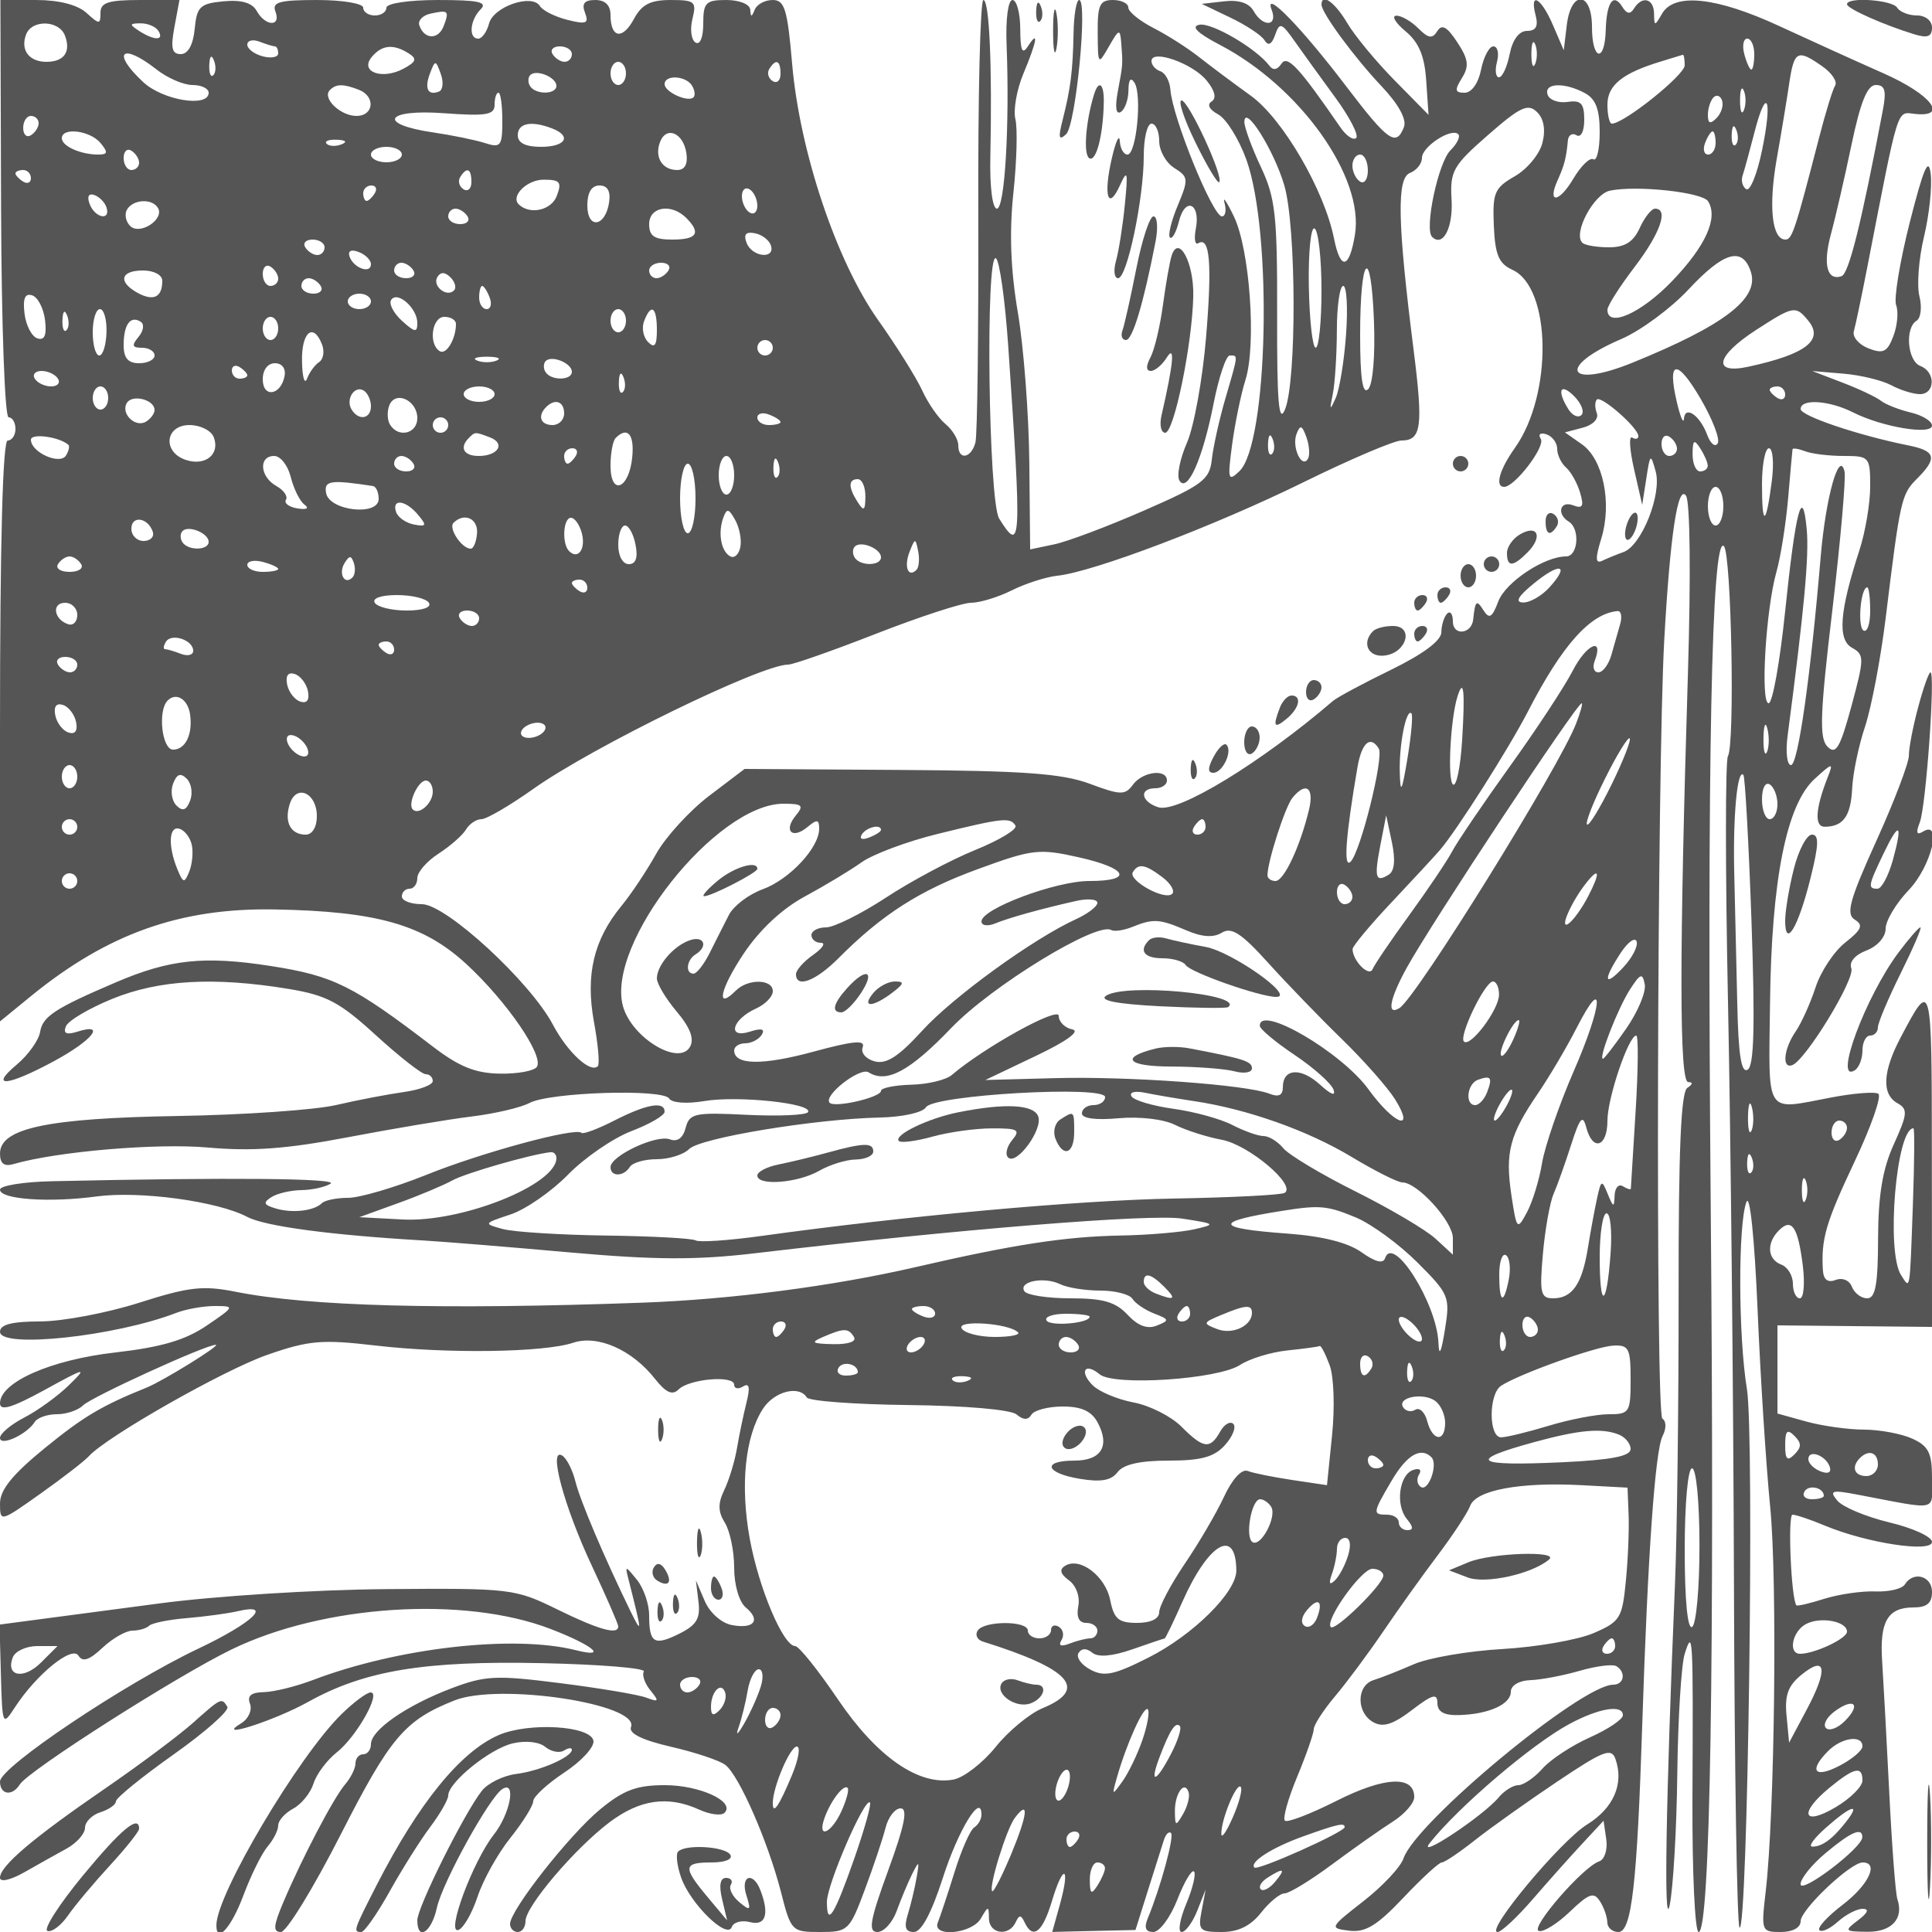<svg xmlns="http://www.w3.org/2000/svg" version="1.0" width="250" height="250" viewBox="0 0 250 250" preserveAspectRatio="xMidYMid meet">
<g transform="translate(0,250) scale(0.01,-0.01)" fill="#555555" stroke="none">
<path d="M14 22300 c5 -1494 48 -2700 97 -2700 49 0 89 -67 89 -150 0 -82 -45 -150 -100 -150 -65 0 -100 -1319 -100 -3758 l0 -3759 409 334 c986 802 1925 1136 3141 1115 1327 -24 1930 -195 2487 -709 520 -480 1001 -1181 911 -1327 -33 -53 -248 -93 -479 -89 -318 5 -528 90 -869 351 -1032 790 -1283 915 -2097 1042 -864 134 -1306 87 -2003 -211 -790 -338 -948 -441 -981 -642 -18 -109 -154 -298 -301 -422 -365 -305 -124 -283 483 45 496 268 680 501 300 380 -141 -44 -185 -24 -149 68 27 73 298 233 601 357 604 246 1314 287 2278 129 496 -82 663 -170 1133 -600 304 -277 593 -504 644 -504 51 0 92 -40 92 -89 0 -50 -169 -113 -375 -142 -206 -29 -600 -104 -875 -168 -275 -64 -1197 -128 -2050 -142 -1686 -28 -2300 -158 -2300 -486 0 -130 53 -171 175 -136 564 163 1850 273 2516 214 573 -51 1020 -18 1810 133 577 110 1297 231 1599 268 303 37 640 116 750 175 260 140 1730 187 1809 58 36 -57 227 -71 453 -33 435 74 1413 -30 1344 -143 -25 -39 -379 -55 -787 -35 -682 34 -747 20 -797 -169 -34 -132 -107 -185 -204 -148 -172 66 -768 -213 -768 -360 0 -127 171 -125 250 3 34 55 191 100 349 100 158 0 346 59 419 132 145 144 1623 388 2461 407 299 6 561 64 604 134 99 159 2317 285 2317 131 0 -57 -68 -104 -150 -104 -82 0 -150 -48 -150 -107 0 -66 179 -90 475 -63 272 24 583 -12 728 -85 140 -70 413 -158 608 -194 350 -66 969 -590 812 -687 -44 -27 -686 -60 -1427 -73 -1243 -22 -3472 -224 -5342 -484 -425 -59 -808 -85 -852 -58 -43 27 -564 55 -1158 63 -593 8 -1195 46 -1336 84 -255 69 -254 72 98 189 196 65 531 297 745 516 213 218 582 471 818 562 237 90 431 203 431 251 0 140 -231 100 -647 -112 -214 -110 -407 -182 -428 -161 -74 75 -1288 -253 -2012 -545 -406 -163 -860 -296 -1009 -296 -149 0 -302 -31 -340 -70 -102 -101 -386 -132 -602 -66 -151 46 -161 75 -50 145 76 49 251 89 388 91 138 2 307 39 377 83 110 70 -1312 83 -3602 32 -371 -8 -675 -57 -675 -109 0 -126 636 -171 1250 -88 558 75 1567 -62 1950 -265 229 -121 1079 -235 2281 -305 258 -15 1108 -84 1889 -154 1102 -98 1640 -101 2400 -11 2631 311 5118 512 5530 448 433 -67 439 -73 150 -139 -165 -37 -595 -74 -957 -80 -709 -13 -1390 -118 -2643 -408 -1074 -248 -2397 -420 -3550 -461 -2582 -93 -4303 -47 -5248 141 -426 85 -607 64 -1250 -141 -414 -132 -988 -241 -1277 -242 -370 -1 -525 -40 -525 -134 0 -220 1492 -60 2280 244 126 49 350 89 498 89 263 0 262 -5 -106 -255 -276 -187 -587 -278 -1181 -346 -835 -95 -1491 -385 -1491 -658 0 -104 158 -56 575 172 541 297 560 300 316 62 -142 -139 -401 -327 -575 -417 -174 -90 -316 -209 -316 -264 0 -116 350 45 450 207 34 54 163 99 286 99 123 0 275 51 338 114 109 109 1596 788 1718 784 70 -2 -680 -466 -892 -552 -588 -238 -817 -374 -1325 -788 -415 -339 -575 -537 -575 -713 0 -243 3 -242 525 128 289 205 570 423 625 484 232 255 1747 1116 2310 1312 538 187 704 201 1400 120 923 -108 2176 -91 2557 36 317 106 763 -91 1059 -468 141 -178 225 -216 304 -137 138 138 720 188 720 62 0 -51 52 -62 115 -23 81 50 94 -10 45 -206 -38 -152 -94 -417 -123 -590 -29 -172 -104 -417 -165 -544 -84 -174 -82 -279 8 -424 66 -106 120 -367 120 -581 0 -223 64 -442 149 -513 201 -167 109 -284 -180 -229 -135 26 -285 160 -350 312 l-114 266 33 -275 c27 -218 -24 -303 -246 -414 -327 -163 -392 -123 -392 237 0 145 -71 351 -157 458 -156 191 -157 191 -107 -6 173 -681 175 -710 23 -400 -337 690 -649 1424 -713 1679 -37 150 -114 301 -171 336 -184 114 22 -655 382 -1423 189 -403 343 -757 343 -787 0 -115 -250 -45 -790 220 -547 268 -600 275 -2210 262 -917 -7 -2228 -90 -2950 -187 -715 -95 -1470 -195 -1678 -222 l-378 -50 18 -660 c18 -644 22 -655 178 -415 279 430 742 807 825 673 54 -87 140 -59 311 102 130 122 305 222 389 222 83 0 180 29 215 63 35 35 256 80 492 99 235 20 529 60 653 89 468 110 197 -149 -504 -482 -956 -453 -2571 -1535 -2571 -1722 0 -172 158 -195 256 -38 109 178 2041 1409 2744 1749 1190 577 3004 693 4120 265 555 -213 759 -384 330 -276 -802 202 -2300 32 -3400 -386 -220 -84 -506 -154 -636 -157 -165 -3 -219 -48 -179 -151 31 -81 -20 -195 -114 -252 -361 -220 431 33 871 279 727 404 1502 532 3022 499 751 -16 1344 -65 1317 -108 -26 -44 12 -154 85 -244 117 -144 110 -155 -54 -94 -104 39 -604 123 -1112 187 -832 106 -972 99 -1412 -68 -580 -221 -1038 -539 -1038 -721 0 -72 -45 -131 -100 -131 -55 0 -100 -53 -100 -117 0 -65 -61 -188 -136 -275 -149 -175 -556 -951 -802 -1533 -125 -296 -131 -375 -27 -375 72 0 420 567 773 1260 642 1260 828 1480 1471 1736 577 231 2401 -44 2286 -344 -32 -82 145 -169 518 -255 312 -72 628 -177 703 -235 178 -137 551 -990 719 -1642 130 -510 140 -520 507 -520 361 0 381 18 578 546 112 300 233 660 268 800 35 140 123 254 196 254 96 0 53 -217 -160 -800 -238 -653 -264 -800 -140 -800 83 0 196 124 250 275 55 151 144 365 199 475 91 180 96 175 57 -50 -24 -137 -75 -351 -114 -475 -50 -164 -29 -225 80 -225 96 0 228 246 373 697 200 623 501 1116 501 821 0 -58 -42 -132 -93 -164 -52 -32 -167 -293 -256 -581 -90 -288 -187 -579 -215 -648 -83 -198 439 -151 556 50 97 167 102 167 105 0 3 -201 257 -237 345 -50 46 100 70 100 116 0 107 -228 233 -130 354 276 148 493 241 456 104 -41 l-100 -359 539 13 538 12 161 512 c89 282 182 575 206 651 25 77 66 118 93 92 44 -45 -137 -710 -302 -1106 -49 -120 -27 -175 73 -175 80 0 220 188 310 418 90 230 187 394 216 365 29 -29 -16 -217 -100 -418 -84 -201 -111 -365 -60 -365 51 0 142 124 202 275 l109 275 -52 -275 c-49 -253 -27 -275 260 -275 214 0 374 79 509 250 108 138 245 250 305 250 60 0 338 170 618 378 280 208 633 456 784 552 151 96 275 238 275 316 0 283 -384 265 -1004 -48 -339 -171 -641 -287 -670 -257 -30 30 42 286 160 570 118 284 214 560 214 614 0 54 124 245 275 425 151 179 433 558 625 841 193 284 510 728 706 987 196 260 384 546 418 637 77 204 646 309 1442 267 l594 -32 14 -350 c8 -192 -8 -581 -36 -862 -46 -478 -74 -523 -419 -671 -203 -87 -731 -179 -1174 -205 -443 -25 -961 -114 -1150 -197 -190 -83 -424 -175 -520 -205 -224 -69 -227 -421 -5 -545 126 -71 255 -30 500 157 267 204 330 221 330 90 0 -112 85 -160 275 -155 388 10 675 139 675 303 0 80 107 144 250 149 138 4 426 59 641 121 214 62 428 89 475 60 128 -79 100 -240 -42 -240 -410 0 -2558 -1781 -2714 -2250 -37 -110 -269 -357 -516 -550 -441 -344 -444 -351 -184 -383 207 -26 360 67 698 425 238 252 462 458 498 458 36 0 229 130 430 289 200 158 678 498 1061 755 602 404 705 444 757 294 112 -320 -24 -634 -366 -846 -343 -211 -1326 -1392 -1160 -1392 49 0 254 191 456 425 202 234 491 558 642 720 l274 295 35 -242 c19 -133 -22 -260 -92 -284 -208 -69 -896 -861 -782 -900 58 -20 239 92 402 248 248 238 312 260 390 136 52 -81 95 -204 95 -273 1 -69 66 -125 144 -125 171 0 242 614 309 2700 71 2184 166 3531 263 3719 50 97 48 192 -3 224 -89 55 -69 8378 24 10071 75 1351 176 2027 282 1871 53 -78 63 -1034 25 -2285 -113 -3679 -112 -5300 3 -5302 64 0 60 -29 -11 -75 -83 -53 -115 -811 -113 -2673 1 -1430 -20 -3117 -47 -3750 -118 -2793 -147 -4528 -68 -4150 45 220 90 985 98 1700 9 715 52 1413 96 1550 106 332 110 256 100 -1875 -4 -949 32 -1725 80 -1725 150 0 208 3497 156 9450 -48 5643 12 8642 171 8483 97 -98 144 -2569 52 -2718 -34 -56 -34 -1489 1 -3183 35 -1695 70 -5070 77 -7499 7 -2429 40 -4443 72 -4475 106 -106 195 6365 96 6967 -112 680 -116 2129 -7 2420 45 120 105 -462 145 -1395 37 -880 111 -2027 163 -2550 94 -946 59 -3975 -58 -4975 -60 -513 -56 -525 195 -525 153 0 257 56 257 140 0 150 644 760 803 760 215 0 76 -292 -260 -548 -196 -150 -331 -297 -300 -328 31 -31 138 19 239 110 101 91 245 166 320 166 89 0 69 -51 -58 -147 -184 -139 -178 -147 120 -150 314 -3 473 169 388 422 -24 69 -71 688 -105 1375 -34 688 -76 1453 -92 1700 -35 518 71 700 407 700 171 0 238 56 238 200 0 209 -242 275 -352 97 -35 -56 -206 -97 -381 -90 -174 7 -472 -36 -660 -95 -189 -60 -352 -98 -362 -85 -68 89 -114 1173 -50 1173 44 0 232 -63 418 -141 541 -226 1387 -355 1387 -211 0 66 -248 180 -551 252 -303 73 -607 200 -675 283 -108 131 -73 141 276 74 1054 -200 950 -224 950 216 0 326 -44 415 -255 511 -140 64 -421 116 -625 117 -203 0 -539 47 -745 104 l-375 104 0 571 0 570 1000 -10 1000 -10 -2 2210 c-1 2299 -1 2298 -402 1539 -236 -446 -250 -739 -42 -855 135 -76 130 -138 -48 -530 -146 -321 -202 -659 -204 -1219 -1 -595 -34 -775 -141 -775 -77 0 -165 67 -197 148 -32 85 -123 123 -210 90 -103 -40 -158 2 -166 126 -25 404 38 617 412 1409 214 452 351 846 305 874 -46 29 -320 7 -608 -48 -872 -165 -811 -258 -793 1226 19 1592 213 2566 578 2897 230 210 244 212 171 28 -164 -416 -178 -650 -40 -648 240 2 337 139 354 498 9 193 84 553 167 800 82 248 202 878 266 1400 189 1543 203 1603 406 1806 267 267 244 359 -109 430 -645 129 -1397 382 -1397 471 0 137 370 113 680 -44 377 -190 1020 -297 1020 -169 0 56 -124 132 -275 168 -151 36 -325 104 -386 152 -60 48 -285 154 -500 236 l-389 149 402 -34 c221 -18 500 -86 619 -149 119 -64 286 -116 372 -116 200 0 205 288 7 364 -168 64 -204 491 -50 586 56 34 72 177 37 317 -35 139 -9 485 59 768 68 283 107 650 87 815 -27 227 -92 75 -270 -624 -129 -509 -209 -993 -177 -1076 32 -83 16 -263 -36 -399 -78 -207 -131 -233 -322 -159 -125 49 -211 149 -189 223 21 74 100 450 175 835 411 2114 376 2002 615 1976 441 -47 211 251 -404 524 -344 152 -952 428 -1352 613 -812 376 -1356 434 -1515 162 -97 -167 -102 -167 -105 0 -3 196 -155 234 -260 64 -47 -77 -93 -71 -150 22 -116 187 -204 63 -215 -301 -12 -429 -178 -392 -178 40 0 463 -271 483 -326 25 l-39 -325 -140 325 c-153 357 -307 443 -224 125 37 -140 3 -200 -112 -200 -102 0 -187 -113 -224 -300 -33 -165 -95 -300 -138 -300 -43 0 -55 90 -26 200 29 110 8 200 -47 200 -54 0 -126 -135 -159 -300 -35 -177 -123 -300 -213 -300 -126 0 -132 34 -35 190 96 154 85 243 -60 463 -132 202 -200 239 -259 144 -63 -102 -115 -95 -246 37 -91 91 -219 165 -284 163 -65 -2 -11 -93 120 -202 172 -143 246 -320 267 -639 l30 -442 -437 444 c-240 243 -517 578 -614 742 -159 270 -334 396 -334 240 0 -106 423 -682 779 -1058 218 -231 325 -426 288 -525 -100 -260 -205 -187 -745 523 -584 768 -1074 1271 -967 993 83 -217 -113 -229 -234 -15 -57 103 -191 147 -380 125 l-291 -33 371 -178 c204 -97 403 -229 442 -293 48 -78 93 -55 137 70 58 167 83 159 257 -89 106 -150 342 -477 525 -727 182 -249 302 -482 267 -518 -36 -35 -127 25 -203 135 -538 781 -688 943 -765 825 -52 -80 -108 -89 -156 -25 -167 222 -745 561 -905 530 -114 -22 -28 -107 264 -260 1037 -541 1870 -1710 1749 -2455 -73 -448 -187 -470 -271 -52 -125 626 -663 1550 -1076 1848 -221 159 -522 384 -669 500 -147 116 -413 286 -592 377 -179 92 -325 211 -325 265 0 53 -90 97 -200 97 -169 0 -199 -65 -196 -425 3 -419 5 -421 146 -175 129 226 144 231 158 50 22 -288 24 -270 -43 -630 -39 -206 -25 -307 37 -269 54 33 99 159 100 280 1 140 29 175 78 99 100 -158 25 -930 -91 -930 -49 0 -94 79 -99 175 -6 96 -52 -2 -102 -218 -113 -483 -52 -697 103 -357 98 216 107 181 64 -250 -27 -275 -79 -601 -114 -725 -35 -124 -23 -225 27 -225 116 0 332 1028 332 1581 0 230 45 419 100 419 55 0 100 -102 100 -226 0 -124 88 -281 196 -348 183 -115 186 -144 44 -485 -84 -199 -129 -386 -101 -414 28 -28 81 67 117 211 80 320 281 231 218 -97 -25 -129 -11 -214 30 -189 152 95 182 -261 102 -1220 -45 -540 -156 -1153 -247 -1361 -91 -209 -135 -429 -97 -490 102 -166 301 281 441 994 68 344 162 625 210 625 110 0 113 25 -57 -557 -79 -271 -157 -625 -175 -786 -28 -264 -116 -331 -881 -665 -468 -204 -989 -401 -1160 -436 l-310 -65 -11 1129 c-6 622 -73 1492 -148 1935 -94 553 -112 1038 -58 1548 44 408 55 838 26 955 -29 118 17 383 104 590 177 424 202 576 57 352 -72 -112 -97 -54 -98 225 -1 206 -46 375 -101 375 -56 0 -89 -248 -76 -575 41 -1043 -23 -2125 -125 -2125 -58 0 -94 283 -85 675 25 1180 -13 2025 -90 2025 -41 0 -71 -1249 -66 -2775 4 -1526 -12 -2854 -37 -2950 -54 -207 -222 -235 -222 -37 0 76 -74 199 -165 275 -92 75 -228 272 -303 437 -76 165 -332 574 -569 908 -539 760 -1015 2180 -1113 3317 -60 704 -97 825 -252 825 -100 0 -204 -56 -232 -125 -40 -100 -52 -100 -58 0 -5 70 -139 125 -308 125 -268 0 -300 -33 -300 -306 0 -179 -42 -280 -100 -244 -56 34 -73 172 -40 306 56 223 32 244 -282 244 -264 0 -375 -58 -476 -247 -147 -273 -302 -246 -302 53 0 126 -69 194 -197 194 -142 0 -179 -46 -133 -165 53 -139 17 -153 -228 -92 -159 40 -319 120 -355 178 -102 166 -602 -6 -659 -226 -28 -107 -91 -195 -140 -195 -128 0 -108 240 32 380 93 93 -29 120 -550 120 -380 0 -670 -43 -670 -100 0 -55 -67 -100 -150 -100 -82 0 -150 45 -150 100 0 55 -266 100 -597 100 -489 0 -586 -27 -539 -150 76 -200 -130 -193 -242 8 -60 107 -197 147 -430 125 -305 -29 -345 -69 -373 -358 -20 -206 -86 -325 -180 -325 -115 0 -133 78 -82 350 l65 350 -511 0 c-409 0 -511 -33 -511 -165 0 -154 -13 -154 -183 0 -115 103 -355 165 -647 165 l-465 0 9 -2700z m5726 2360 c-69 -179 -253 -171 -314 13 -21 61 44 128 143 150 234 52 248 39 171 -163z m-4900 -119 c81 -212 -10 -341 -240 -341 -225 0 -339 154 -262 355 75 195 425 185 502 -14z m1210 59 c78 -127 -54 -127 -250 0 -129 84 -127 97 19 98 93 1 197 -43 231 -98z m1508 -200 c23 0 42 -41 42 -91 0 -49 -90 -67 -200 -38 -110 29 -200 97 -200 151 0 55 71 72 158 39 87 -34 177 -61 200 -61z m16308 -225 c-28 -69 -50 -12 -50 125 0 138 22 194 50 125 28 -69 28 -181 0 -250z m2834 125 c0 -110 -17 -200 -38 -200 -21 0 -62 90 -91 200 -29 110 -11 200 38 200 50 0 91 -90 91 -200z m-17411 9 c111 -70 97 -109 -68 -198 -277 -148 -570 -41 -411 151 131 158 280 173 479 47z m2111 -9 c0 -55 -42 -100 -94 -100 -52 0 -122 45 -156 100 -34 55 8 100 94 100 86 0 156 -45 156 -100z m-5373 -200 c140 -110 349 -200 464 -200 115 0 209 -45 209 -100 0 -195 -590 -100 -845 136 -419 389 -281 520 172 164z m733 -73 c-33 -33 -56 26 -52 131 5 117 28 141 60 61 29 -72 26 -159 -8 -192z m12853 -68 c109 -134 132 -231 64 -273 -62 -39 -28 -105 87 -167 104 -56 268 -319 364 -585 341 -948 280 -3679 -90 -4031 -147 -140 -155 -110 -94 347 37 275 114 650 172 833 144 457 57 1691 -150 2117 -93 193 -147 271 -121 175 27 -96 12 -175 -33 -175 -120 0 -640 1279 -667 1639 -8 110 -66 218 -130 239 -63 21 -115 81 -115 132 0 158 534 -30 713 -251z m6187 196 c0 -126 -786 -755 -943 -755 -31 0 -57 111 -57 246 0 251 194 408 694 559 141 43 267 82 281 86 14 5 25 -56 25 -136z m1779 -12 c124 -86 199 -198 168 -249 -32 -50 -124 -351 -206 -668 -313 -1211 -351 -1326 -438 -1326 -174 0 -220 423 -114 1033 60 339 134 786 164 992 63 420 107 442 426 218z m-17899 -328 c-145 -56 -191 40 -115 238 66 173 73 173 139 -10 38 -106 27 -209 -24 -228z m2420 235 c0 -82 -45 -150 -100 -150 -55 0 -100 68 -100 150 0 83 45 150 100 150 55 0 100 -67 100 -150z m2000 -6 c0 -86 -46 -128 -102 -93 -56 35 -75 105 -44 156 86 139 146 113 146 -63z m-2900 -155 c0 -114 -271 -117 -341 -3 -30 47 -28 112 3 143 79 78 338 -29 338 -140z m1754 4 c36 -58 45 -127 20 -152 -69 -70 -374 68 -374 170 0 125 274 111 354 -18z m-4312 -54 c220 -84 198 -339 -30 -339 -208 0 -447 231 -344 334 81 82 171 83 374 5z m15865 -43 c142 -76 193 -210 193 -505 0 -222 -37 -380 -82 -352 -45 27 -161 -86 -259 -251 -186 -315 -344 -329 -202 -17 85 187 112 292 131 510 7 72 57 103 112 69 57 -35 100 51 100 200 0 212 -42 257 -216 231 -118 -17 -235 25 -258 94 -52 152 215 164 481 21z m2059 -221 c-28 -69 -50 -12 -50 125 0 138 22 194 50 125 28 -69 28 -181 0 -250z m1798 0 c-279 -1470 -440 -2117 -535 -2149 -189 -63 -243 154 -136 547 56 207 176 726 265 1152 117 558 205 775 315 775 119 0 139 -73 91 -325z m-17864 -137 c0 -329 -20 -355 -225 -289 -124 40 -424 101 -667 137 -734 107 -626 305 137 249 548 -40 655 -22 655 109 0 86 22 156 50 156 28 0 50 -163 50 -362z m15711 33 c-81 -81 -111 -70 -111 42 0 85 33 186 73 227 40 40 90 21 111 -42 21 -64 -12 -166 -73 -227z m-2252 -319 c-36 -146 -197 -341 -358 -433 -263 -151 -289 -213 -271 -638 16 -378 64 -492 240 -572 505 -230 525 -1614 32 -2306 -200 -281 -261 -503 -138 -503 137 0 535 520 474 620 -38 61 -7 86 73 60 76 -26 139 -110 139 -188 0 -78 52 -187 115 -242 63 -55 145 -201 181 -324 53 -177 34 -212 -89 -165 -171 66 -219 -111 -57 -211 149 -92 121 -450 -35 -450 -282 0 -782 -332 -877 -582 -80 -211 -117 -233 -192 -115 -90 142 -107 127 -133 -120 -21 -191 -263 -214 -263 -25 0 97 -33 142 -74 102 -40 -41 -74 -150 -75 -242 -1 -107 -237 -283 -651 -485 -357 -174 -695 -355 -750 -402 -935 -802 -2010 -1457 -2261 -1377 -225 71 -253 246 -39 246 82 0 150 45 150 100 0 156 -315 117 -440 -54 -101 -138 -159 -137 -561 13 -358 132 -855 168 -2457 178 l-2007 13 -461 -350 c-253 -193 -561 -530 -684 -750 -123 -220 -325 -523 -448 -672 -359 -436 -467 -890 -357 -1497 54 -292 77 -552 51 -577 -94 -96 -392 179 -580 534 -295 559 -1385 1562 -1697 1562 -143 0 -259 45 -259 100 0 55 45 100 100 100 55 0 100 62 100 138 0 77 124 219 275 316 151 98 311 238 355 312 44 74 134 134 200 134 66 0 367 176 670 391 770 546 2949 1609 3299 1609 64 0 576 180 1139 400 563 220 1115 400 1227 400 112 0 349 72 526 160 177 89 442 174 590 190 471 50 2032 643 3176 1205 609 300 1184 545 1278 545 258 0 282 178 159 1156 -211 1663 -223 2239 -49 2306 85 33 155 120 155 195 0 146 382 394 470 306 30 -29 -16 -124 -102 -209 -158 -158 -339 -1016 -237 -1119 140 -139 274 118 252 483 -21 368 18 438 472 835 416 364 517 411 633 298 89 -86 114 -229 71 -399z m2842 -95 c-63 -308 -155 -535 -204 -505 -49 30 -70 109 -48 176 23 67 91 318 153 557 159 621 238 439 99 -228z m-22301 349 c0 -52 -45 -122 -100 -156 -55 -34 -100 8 -100 94 0 86 45 156 100 156 55 0 100 -42 100 -94z m16119 -805 c156 -535 161 -2537 8 -2901 -80 -190 -104 102 -101 1217 3 1297 -21 1520 -211 1924 -118 251 -214 514 -213 583 4 236 385 -371 517 -823z m-9477 738 c261 -100 179 -239 -142 -239 -200 0 -300 50 -300 150 0 157 174 192 442 89z m15318 -212 c-33 -33 -56 26 -52 131 5 117 28 141 60 61 29 -72 26 -159 -8 -192z m-21160 23 c101 -122 96 -150 -30 -150 -227 0 -470 109 -470 211 0 146 365 101 500 -61z m7582 -133 c21 -141 -21 -217 -119 -217 -195 0 -297 168 -222 363 82 212 302 118 341 -146z m13318 133 c0 -82 -44 -150 -97 -150 -53 0 -71 68 -39 150 31 83 75 150 97 150 21 0 39 -67 39 -150z m-17781 -18 c-72 -29 -159 -26 -192 8 -33 33 26 56 131 52 117 -5 141 -28 61 -60z m-2619 -238 c0 -52 -45 -94 -100 -94 -55 0 -100 70 -100 156 0 86 45 128 100 94 55 -34 100 -104 100 -156z m3400 106 c0 -55 -90 -100 -200 -100 -110 0 -200 45 -200 100 0 55 90 100 200 100 110 0 200 -45 200 -100z m12500 -206 c0 -113 -45 -178 -100 -144 -55 34 -100 127 -100 206 0 79 45 144 100 144 55 0 100 -93 100 -206z m-17300 -100 c0 -58 -45 -78 -100 -44 -55 34 -100 82 -100 106 0 24 45 44 100 44 55 0 100 -48 100 -106z m5700 -50 c0 -86 -46 -128 -102 -93 -56 35 -75 105 -44 156 86 139 146 113 146 -63z m1104 -181 c-70 -185 -349 -246 -491 -108 -110 106 105 320 321 320 214 0 239 -31 170 -212z m-2354 37 c-34 -55 -82 -100 -106 -100 -24 0 -44 45 -44 100 0 55 48 100 106 100 58 0 78 -45 44 -100z m3032 -117 c-47 -320 -282 -355 -282 -41 0 168 55 258 157 258 104 0 146 -73 125 -217z m1918 -45 c0 -82 -45 -122 -100 -88 -55 34 -100 129 -100 212 0 82 45 122 100 88 55 -34 100 -129 100 -212z m12303 57 c133 -215 -30 -577 -465 -1031 -401 -418 -838 -612 -838 -372 0 51 158 299 350 551 334 438 446 757 266 757 -46 0 -135 -112 -198 -250 -83 -182 -192 -250 -399 -250 -157 0 -312 26 -344 59 -123 122 147 630 358 674 349 72 1197 -20 1270 -138z m-20726 -76 c60 -180 -147 -142 -216 39 -38 98 -15 143 58 119 65 -22 136 -93 158 -158z m666 -8 c91 -147 -234 -360 -359 -235 -58 58 -76 155 -39 215 81 131 322 143 398 20z m4007 -111 c34 -55 -8 -100 -94 -100 -86 0 -156 45 -156 100 0 55 42 100 94 100 52 0 122 -45 156 -100z m2830 -20 c195 -195 140 -280 -180 -280 -233 0 -300 44 -300 200 0 226 287 273 480 80z m8220 -936 c0 -409 -34 -744 -75 -743 -41 0 -81 360 -89 799 -7 441 27 773 75 743 49 -30 89 -390 89 -799z m-7125 581 c61 -184 -243 -153 -314 32 -42 110 -10 148 106 125 92 -17 185 -88 208 -157z m-5775 -25 c0 -55 -42 -100 -94 -100 -52 0 -122 45 -156 100 -34 55 8 100 94 100 86 0 156 -45 156 -100z m600 -219 c0 -131 -227 -49 -277 100 -24 73 21 96 119 58 87 -33 158 -104 158 -158z m8246 -1053 c176 -2580 170 -2697 -117 -2238 -139 223 -179 3453 -42 3368 47 -29 118 -538 159 -1130z m9611 951 c108 -342 -349 -691 -1535 -1173 -848 -344 -985 -55 -145 306 250 107 642 396 871 641 459 493 702 561 809 226z m-19057 -85 c0 -52 -45 -94 -100 -94 -55 0 -100 70 -100 156 0 86 45 128 100 94 55 -34 100 -104 100 -156z m1750 106 c34 -55 -8 -100 -94 -100 -86 0 -156 45 -156 100 0 55 42 100 94 100 52 0 122 -45 156 -100z m3300 0 c-34 -55 -104 -100 -156 -100 -52 0 -94 45 -94 100 0 55 70 100 156 100 86 0 128 -45 94 -100z m9054 -1536 c-72 -72 -104 141 -104 699 0 1044 141 1186 179 180 17 -446 -14 -818 -75 -879z m-15604 1403 c0 -212 -111 -268 -313 -160 -264 142 -232 293 63 293 142 0 250 -58 250 -133z m3775 -125 c-95 -96 -286 59 -215 174 42 68 98 66 170 -6 58 -58 79 -134 45 -168z m-1725 58 c34 -55 -8 -100 -94 -100 -86 0 -156 45 -156 100 0 55 42 100 94 100 52 0 122 -45 156 -100z m2186 -150 c32 -82 14 -150 -39 -150 -53 0 -97 68 -97 150 0 83 18 150 39 150 22 0 66 -67 97 -150z m11082 -475 c-24 -344 -85 -715 -134 -825 -76 -170 -82 -162 -38 50 28 138 52 509 53 825 0 316 38 575 82 575 45 0 62 -281 37 -625z m-16835 181 c23 -196 -7 -265 -100 -234 -73 24 -148 169 -166 322 -23 196 7 265 100 234 73 -24 148 -169 166 -322z m4217 244 c0 -55 -67 -100 -150 -100 -82 0 -150 45 -150 100 0 55 68 100 150 100 83 0 150 -45 150 -100z m600 -278 c0 -129 -31 -125 -198 26 -108 98 -172 220 -141 270 77 125 339 -104 339 -296z m-4540 -95 c-33 -33 -56 26 -52 131 5 117 28 141 60 61 29 -72 26 -159 -8 -192z m518 -27 c-5 -165 -47 -300 -93 -300 -47 0 -85 135 -85 300 0 165 42 300 93 300 52 0 90 -135 85 -300z m6722 150 c0 -82 -45 -150 -100 -150 -55 0 -100 68 -100 150 0 83 45 150 100 150 55 0 100 -67 100 -150z m400 -120 c0 -201 -29 -241 -113 -157 -63 63 -86 184 -53 270 91 239 166 188 166 -113z m14896 124 c211 -254 -25 -437 -771 -599 -472 -103 -424 136 95 473 487 315 515 321 676 126z m-21603 -213 c-93 -112 -84 -141 45 -141 89 0 162 -45 162 -100 0 -55 -90 -100 -200 -100 -143 0 -200 67 -200 233 0 267 86 387 219 305 51 -31 40 -117 -26 -197z m1807 109 c0 -82 -45 -150 -100 -150 -55 0 -100 68 -100 150 0 83 45 150 100 150 55 0 100 -67 100 -150z m2300 58 c0 -195 -125 -404 -210 -352 -149 92 -101 444 60 444 83 0 150 -41 150 -92z m-1732 -268 c33 -88 16 -189 -38 -225 -55 -36 -126 -132 -157 -215 -32 -82 -61 19 -65 225 -8 380 147 508 260 215z m5832 -40 c0 -55 -45 -100 -100 -100 -55 0 -100 45 -100 100 0 55 45 100 100 100 55 0 100 -45 100 -100z m-3575 -166 c-69 -28 -181 -28 -250 0 -69 28 -12 50 125 50 138 0 194 -22 125 -50z m975 -145 c0 -114 -271 -117 -341 -3 -30 47 -28 112 3 143 79 78 338 -29 338 -140z m-4200 -45 c0 -24 -45 -44 -100 -44 -55 0 -100 48 -100 106 0 58 45 78 100 44 55 -34 100 -82 100 -106z m482 -11 c-48 -251 -282 -285 -282 -41 0 123 65 208 157 208 93 0 144 -68 125 -167z m18545 -870 c-33 -54 -94 -4 -136 110 -94 253 -287 387 -301 208 -6 -72 -47 25 -92 217 -129 548 2 566 308 42 154 -264 254 -524 221 -577z m-21477 837 c34 -55 -6 -100 -88 -100 -83 0 -178 45 -212 100 -34 55 6 100 88 100 83 0 178 -45 212 -100z m7310 -173 c-33 -33 -56 26 -52 131 5 117 28 141 60 61 29 -72 26 -159 -8 -192z m-6660 -77 c0 -82 -45 -150 -100 -150 -55 0 -100 68 -100 150 0 83 45 150 100 150 55 0 100 -67 100 -150z m3400 -106 c0 -165 -158 -193 -250 -44 -82 132 38 319 157 246 51 -32 93 -123 93 -202z m1600 156 c0 -55 -90 -100 -200 -100 -110 0 -200 45 -200 100 0 55 90 100 200 100 110 0 200 -45 200 -100z m14064 -270 c-41 -41 -117 -8 -168 73 -154 243 -108 352 73 171 93 -93 136 -203 95 -244z m2636 264 c0 -58 -45 -78 -100 -44 -55 34 -100 82 -100 106 0 24 45 44 100 44 55 0 100 -48 100 -106z m-21100 -199 c0 -46 -49 -113 -109 -150 -139 -86 -334 104 -249 242 71 115 358 41 358 -92z m3400 -106 c0 -201 -245 -260 -353 -84 -36 57 -40 169 -10 248 77 199 363 69 363 -164z m15800 -231 c0 -39 -36 -47 -80 -20 -44 27 -33 -158 25 -411 l105 -460 53 341 c49 323 56 328 121 93 83 -296 -181 -959 -415 -1044 -87 -31 -212 -82 -276 -113 -89 -42 -92 29 -12 289 140 458 24 1024 -250 1217 l-221 155 231 61 c131 34 209 115 182 187 -27 70 -27 150 0 177 56 56 537 -367 537 -472z m-13900 292 c0 -82 -67 -150 -150 -150 -156 0 -198 118 -83 233 115 115 233 73 233 -83z m2800 -111 c0 -21 -67 -39 -150 -39 -82 0 -150 44 -150 97 0 53 68 71 150 39 83 -31 150 -75 150 -97z m-4300 -39 c0 -55 -45 -100 -100 -100 -55 0 -100 45 -100 100 0 55 45 100 100 100 55 0 100 -45 100 -100z m-3034 -157 c84 -218 -105 -376 -356 -296 -311 99 -277 453 43 453 139 0 280 -71 313 -157z m14159 -279 c-79 -136 -213 152 -148 320 47 124 71 116 128 -41 38 -106 47 -232 20 -279z m-16040 180 c19 -17 5 -79 -31 -138 -79 -127 -454 41 -454 204 0 88 368 38 485 -66z m5456 96 c204 -79 105 -240 -147 -240 -194 0 -253 108 -127 233 81 81 79 81 274 7z m1840 -257 c-41 -414 -281 -506 -281 -108 0 160 30 322 67 358 153 153 244 47 214 -250z m8279 44 c-33 -33 -56 26 -52 131 5 117 28 141 60 61 29 -72 26 -159 -8 -192z m5240 67 c0 -52 -45 -94 -100 -94 -55 0 -100 70 -100 156 0 86 45 128 100 94 55 -34 100 -104 100 -156z m398 -219 c1 -41 -43 -75 -98 -75 -55 0 -99 101 -98 225 1 182 20 196 98 75 53 -82 98 -184 98 -225z m-14648 125 c-34 -55 -82 -100 -106 -100 -24 0 -44 45 -44 100 0 55 48 100 106 100 58 0 78 -45 44 -100z m15477 -325 c-75 -583 -127 -600 -127 -42 0 257 41 467 90 467 50 0 67 -191 37 -425z m931 325 c332 0 342 -12 342 -397 0 -218 -63 -589 -140 -825 -257 -791 -285 -1154 -95 -1260 161 -90 160 -134 -7 -754 -148 -543 -201 -635 -310 -526 -108 108 -98 417 63 1771 106 903 177 1709 157 1791 -69 286 -243 -334 -308 -1100 -132 -1562 -294 -2700 -385 -2700 -51 0 -71 169 -44 375 215 1638 280 2330 248 2675 -55 592 -144 249 -281 -1075 -67 -646 -162 -1175 -212 -1175 -109 0 -37 1213 101 1700 55 193 122 620 151 950 28 330 54 616 57 636 3 19 76 8 163 -25 87 -34 312 -61 500 -61z m-20095 -275 c38 -151 117 -311 177 -355 66 -48 29 -68 -90 -49 -110 17 -177 68 -150 112 28 45 -29 125 -125 179 -213 119 -232 388 -27 388 82 0 178 -124 215 -275z m1587 175 c34 -55 -8 -100 -94 -100 -86 0 -156 45 -156 100 0 55 42 100 94 100 52 0 122 -45 156 -100z m4150 -150 c0 -137 -45 -250 -100 -250 -55 0 -100 113 -100 250 0 138 45 250 100 250 55 0 100 -112 100 -250z m560 -23 c-33 -33 -56 26 -52 131 5 117 28 141 60 61 29 -72 26 -159 -8 -192z m-1060 -277 c0 -247 -45 -450 -100 -450 -55 0 -100 203 -100 450 0 248 45 450 100 450 55 0 100 -202 100 -450z m-4175 161 c41 -6 75 -81 75 -167 0 -226 -637 -155 -680 75 -31 163 56 176 605 92z m6373 -136 c-1 -182 -20 -196 -98 -75 -125 194 -125 300 0 300 55 0 99 -101 98 -225z m11102 -125 c0 -137 -45 -250 -100 -250 -55 0 -100 113 -100 250 0 138 45 250 100 250 55 0 100 -112 100 -250z m-16890 -112 c116 -139 108 -156 -55 -125 -104 21 -207 93 -230 162 -59 178 126 155 285 -37z m4170 -416 c-18 -95 -76 -149 -129 -122 -120 62 -164 302 -92 500 46 126 70 122 154 -28 55 -98 86 -256 67 -350z m-7603 197 c22 -66 -32 -119 -119 -119 -87 0 -158 71 -158 158 0 177 215 146 277 -39z m4196 -19 c-9 -110 -45 -200 -82 -200 -115 0 -292 265 -223 334 137 138 319 58 305 -134z m1356 0 c53 -204 -49 -347 -165 -231 -96 96 -77 431 24 431 49 0 112 -90 141 -200z m-4829 -111 c0 -114 -271 -117 -341 -3 -30 47 -28 112 3 143 79 78 338 -29 338 -140z m5524 -39 c33 -168 3 -250 -88 -250 -78 0 -136 106 -136 250 0 138 40 250 88 250 49 0 110 -112 136 -250z m3176 -161 c0 -114 -271 -117 -341 -3 -30 47 -28 112 3 143 79 78 338 -29 338 -140z m459 -163 c-108 -108 -165 43 -89 235 71 180 76 180 111 6 20 -100 10 -209 -22 -241z m-10809 74 c34 -55 -34 -100 -150 -100 -116 0 -184 45 -150 100 34 55 101 100 150 100 49 0 116 -45 150 -100z m2550 -62 c0 -21 -90 -38 -200 -38 -110 0 -200 41 -200 91 0 49 90 67 200 38 110 -29 200 -70 200 -91z m960 -111 c-101 -102 -185 51 -102 186 63 102 87 102 121 1 23 -70 15 -154 -19 -187z m15491 -126 c-100 -111 -254 -199 -341 -197 -111 2 -68 78 136 245 341 279 473 248 205 -48z m-12451 -7 c0 -58 -45 -78 -100 -44 -55 34 -100 82 -100 106 0 24 45 44 100 44 55 0 100 -48 100 -106z m16600 -300 c0 -168 -39 -282 -87 -252 -80 49 -36 558 49 558 21 0 38 -138 38 -306z m-18650 106 c37 -59 -80 -100 -288 -100 -193 0 -378 45 -412 100 -37 59 80 100 288 100 193 0 378 -45 412 -100z m-4550 -158 c0 -87 -53 -141 -119 -119 -185 62 -216 277 -39 277 87 0 158 -71 158 -158z m5200 -42 c0 -55 -42 -100 -94 -100 -52 0 -122 45 -156 100 -34 55 8 100 94 100 86 0 156 -45 156 -100z m14765 -75 c-27 -96 -78 -276 -114 -400 -35 -124 -111 -225 -168 -225 -58 0 -79 66 -48 147 123 321 -108 218 -285 -128 -105 -203 -469 -758 -811 -1233 -341 -475 -677 -970 -746 -1099 -69 -130 -320 -502 -556 -827 -237 -325 -451 -641 -476 -701 -44 -106 -256 106 -259 259 -1 38 224 308 499 600 276 293 560 600 631 682 217 252 892 1314 1140 1795 442 858 809 1268 1160 1298 45 4 60 -72 33 -168z m-18465 -346 c0 -55 -71 -73 -158 -40 -87 34 -180 61 -206 61 -26 0 -21 43 11 96 72 116 353 23 353 -117z m2600 15 c0 -58 -45 -78 -100 -44 -55 34 -100 82 -100 106 0 24 45 44 100 44 55 0 100 -48 100 -106z m-4100 -194 c0 -55 -42 -100 -94 -100 -52 0 -122 45 -156 100 -34 55 8 100 94 100 86 0 156 -45 156 -100z m2985 -345 c22 -114 -14 -162 -100 -133 -74 24 -151 125 -170 223 -22 114 14 162 100 133 74 -24 151 -125 170 -223z m14935 -630 c-21 -344 -73 -604 -117 -577 -76 47 -35 851 57 1141 80 250 99 73 60 -564z m-16461 334 c38 -259 -58 -459 -220 -459 -144 0 -200 506 -70 635 110 111 261 19 290 -176z m-1474 -104 c22 -114 -14 -162 -100 -133 -74 24 -151 125 -170 223 -22 114 14 162 100 133 74 -24 151 -125 170 -223z m19411 -14 c-213 -560 -2068 -3550 -2287 -3685 -169 -105 -129 116 95 523 319 578 2199 3421 2263 3421 16 0 -16 -117 -71 -259z m-2183 -451 c-73 -437 -92 -473 -100 -190 -11 361 83 837 151 769 21 -21 -2 -282 -51 -579z m-11223 304 c-72 -44 -171 -56 -221 -25 -50 31 -31 92 41 137 72 44 171 56 221 25 50 -31 31 -92 -41 -137z m15876 -221 c-28 -68 -49 12 -47 177 3 165 25 220 50 123 26 -97 24 -232 -3 -300z m-18885 33 c25 -75 -12 -112 -87 -87 -72 24 -151 103 -175 175 -25 75 12 112 87 87 72 -24 151 -103 175 -175z m16872 -459 c-151 -308 -293 -540 -317 -516 -24 24 82 293 235 598 152 306 295 538 317 517 21 -22 -84 -291 -235 -599z m-3012 467 c69 -112 -235 -1335 -364 -1464 -96 -96 -64 335 89 1225 55 316 167 414 275 239z m-16841 -364 c0 -82 -45 -150 -100 -150 -55 0 -100 68 -100 150 0 82 45 150 100 150 55 0 100 -68 100 -150z m1460 -310 c-48 -126 -97 -143 -177 -63 -60 60 -80 188 -43 283 48 126 97 143 177 63 60 -60 80 -188 43 -283z m20204 -1558 c47 -1346 34 -1872 -49 -1923 -83 -51 -121 190 -135 860 -11 512 -29 1269 -39 1681 -18 737 39 1353 118 1274 22 -22 69 -873 105 -1892z m-17064 1674 c0 -150 -180 -310 -259 -230 -70 69 68 374 170 374 49 0 89 -65 89 -144z m17400 -162 c0 -107 -45 -194 -100 -194 -55 0 -100 115 -100 256 0 145 43 229 100 194 55 -34 100 -149 100 -256z m-18900 -155 c0 -141 -59 -239 -144 -239 -196 0 -281 162 -207 396 84 265 351 146 351 -157z m12839 86 c-113 -473 -324 -925 -434 -925 -58 0 -105 34 -104 75 1 179 229 886 322 1000 174 214 284 138 216 -150z m-6641 -77 c-164 -198 -48 -314 150 -150 125 104 152 100 152 -22 0 -246 -385 -657 -731 -783 -179 -65 -375 -213 -436 -330 -60 -117 -171 -336 -246 -487 -75 -151 -171 -275 -212 -275 -110 -1 -92 177 25 249 169 105 111 247 -75 183 -210 -73 -425 -324 -425 -494 0 -68 115 -261 257 -429 175 -208 229 -352 172 -455 -142 -254 -752 114 -867 522 -228 810 1206 2621 2075 2623 246 0 269 -22 161 -152z m-9298 -148 c0 -55 -45 -100 -100 -100 -55 0 -100 45 -100 100 0 55 45 100 100 100 55 0 100 -45 100 -100z m12140 17 c28 -46 -206 -188 -519 -315 -314 -127 -835 -405 -1157 -617 -323 -212 -672 -385 -775 -385 -104 0 -189 -45 -189 -100 0 -55 55 -100 122 -100 67 0 22 -70 -100 -156 -122 -85 -222 -198 -222 -250 0 -185 255 -89 550 207 564 567 1054 880 1806 1154 702 257 789 267 1298 153 643 -144 717 -308 140 -308 -435 0 -1394 -360 -1394 -523 0 -54 78 -66 175 -27 186 76 600 191 1050 292 151 34 275 23 275 -24 0 -47 -124 -142 -275 -211 -553 -252 -1593 -1006 -1992 -1444 -304 -334 -463 -437 -614 -397 -115 30 -183 111 -156 183 38 97 -120 83 -632 -56 -663 -181 -1031 -176 -1031 14 0 51 65 93 144 93 79 0 175 50 213 111 46 75 -4 88 -156 39 -297 -94 -228 159 80 299 121 54 219 155 219 225 0 159 -321 165 -478 8 -266 -266 -205 20 101 478 207 310 498 582 792 740 255 138 585 336 732 441 147 105 590 271 985 368 846 208 940 218 1008 108z m2460 -17 c0 -55 -48 -100 -106 -100 -58 0 -78 45 -44 100 34 55 82 100 106 100 24 0 44 -45 44 -100z m2370 -618 c-171 -106 -190 -40 -108 383 l75 385 74 -349 c48 -228 34 -373 -41 -419z m-15487 379 c19 -95 3 -249 -35 -342 -62 -151 -78 -148 -152 31 -126 307 -111 572 29 525 69 -23 140 -119 158 -214z m8917 200 c0 -22 -70 -66 -155 -99 -89 -34 -129 -18 -94 39 58 95 249 141 249 60z m3643 -613 c106 -80 162 -176 125 -214 -93 -92 -575 174 -509 281 73 118 160 102 384 -67z m-14043 -48 c0 -55 -45 -100 -100 -100 -55 0 -100 45 -100 100 0 55 45 100 100 100 55 0 100 -45 100 -100z m19553 -194 c-83 -161 -201 -324 -262 -362 -116 -71 44 291 235 531 171 217 185 136 27 -169z m-3053 -12 c0 -52 -45 -94 -100 -94 -55 0 -100 70 -100 156 0 86 45 128 100 94 55 -34 100 -104 100 -156z m-2150 -432 c204 -88 351 -98 460 -31 125 77 252 -5 600 -390 242 -268 672 -713 956 -989 283 -276 592 -626 686 -777 269 -433 -13 -328 -343 128 -349 482 -1415 1105 -1407 822 1 -41 203 -210 449 -375 246 -165 472 -366 503 -447 36 -93 -30 -69 -173 62 -250 227 -481 210 -481 -34 0 -105 -55 -131 -175 -83 -294 116 -1824 227 -2775 201 l-900 -24 650 310 c406 193 584 323 475 345 -96 19 -175 98 -175 175 0 127 -964 -407 -1385 -766 -74 -63 -310 -120 -525 -125 -214 -6 -390 -42 -390 -79 0 -85 -595 -223 -664 -155 -89 90 391 465 504 394 233 -146 531 13 1070 575 521 543 1881 1375 2069 1267 39 -23 161 -5 271 39 274 111 354 106 700 -43z m5657 -477 c-251 -270 -270 -174 -37 182 94 143 187 211 208 150 20 -60 -57 -210 -171 -332z m38 -792 c-150 -216 -286 -393 -303 -393 -62 0 194 654 349 895 135 210 163 220 192 68 19 -97 -88 -354 -238 -570z m-1648 432 c-4 -194 -372 -683 -454 -602 -69 70 272 777 376 777 44 0 80 -79 78 -175z m967 -986 c-189 -434 -373 -969 -410 -1189 -36 -220 -125 -508 -197 -640 -125 -232 -132 -224 -200 227 -82 550 -23 776 343 1313 150 220 376 603 502 850 367 719 339 303 -38 -561z m-782 411 c-63 -138 -133 -232 -156 -209 -47 47 156 459 225 459 25 0 -7 -113 -69 -250z m1583 -925 c-33 -536 -61 -989 -62 -1006 -2 -17 -48 -3 -103 31 -55 34 -103 -20 -107 -119 -6 -161 -16 -159 -89 19 -76 187 -85 184 -137 -50 -30 -137 -85 -430 -120 -650 -76 -468 -202 -650 -452 -650 -159 0 -175 69 -130 575 28 316 90 665 138 775 48 110 150 396 227 636 114 355 151 397 196 225 83 -315 274 -255 274 87 0 294 274 1102 373 1102 29 0 25 -439 -8 -975z m-1923 239 c-35 -90 -104 -164 -153 -164 -136 0 -106 277 36 328 169 60 191 30 117 -164z m-3792 -112 c690 -103 1474 -381 2041 -723 301 -181 595 -329 654 -329 196 0 655 -505 655 -721 l0 -214 -225 207 c-124 114 -588 388 -1031 609 -443 221 -864 473 -937 560 -72 88 -188 159 -258 159 -69 0 -250 64 -401 142 -151 79 -493 173 -761 210 -268 37 -513 109 -545 161 -33 54 42 74 175 47 128 -27 413 -75 633 -108z m4050 -52 c-59 -110 -130 -200 -157 -200 -28 0 -2 90 57 200 59 110 130 200 157 200 28 0 2 -90 -57 -200z m3166 -327 c-28 -68 -49 12 -47 177 3 165 25 220 50 123 26 -97 24 -232 -3 -300z m1234 33 c0 -52 -45 -122 -100 -156 -55 -34 -100 8 -100 94 0 86 45 156 100 156 55 0 100 -42 100 -94z m853 -981 c-42 -1167 -33 -1111 -153 -925 -197 304 -62 1900 160 1900 16 0 12 -439 -7 -975z m-17553 590 c0 -346 -1224 -835 -1990 -795 l-560 30 500 181 c275 99 590 232 700 293 167 94 1012 338 1275 367 41 5 75 -29 75 -76z m15460 -188 c-33 -33 -56 26 -52 131 5 117 28 141 60 61 29 -72 26 -159 -8 -192z m706 -352 c-28 -69 -50 -12 -50 125 0 138 22 194 50 125 28 -69 28 -181 0 -250z m-5821 -229 c203 -85 561 -347 796 -582 411 -411 425 -444 356 -871 -49 -303 -76 -355 -84 -164 -23 509 -586 1401 -690 1091 -25 -76 -127 -51 -305 76 -176 125 -503 208 -953 241 -956 69 -975 153 -65 296 477 76 577 66 945 -87z m3296 -460 c-50 -709 -141 -743 -141 -53 0 312 40 567 89 567 49 0 73 -231 52 -514z m2487 -161 c29 -234 12 -425 -38 -425 -49 0 -90 85 -90 189 0 104 -67 216 -150 247 -181 69 -195 279 -30 444 165 165 245 45 308 -455z m-3803 -173 c-66 -343 -125 -317 -125 54 0 168 39 282 87 252 47 -29 64 -167 38 -306z m-5287 -152 c192 0 380 -48 416 -107 37 -59 163 -144 281 -190 198 -76 201 -89 34 -156 -122 -49 -244 -4 -378 140 -156 167 -317 213 -739 213 -297 0 -566 42 -597 92 -79 127 256 192 463 91 93 -46 327 -83 520 -83z m826 50 c163 -163 139 -183 -106 -89 -87 33 -158 101 -158 150 0 131 94 109 264 -61z m-2964 -347 c0 -53 -67 -71 -150 -39 -82 31 -150 75 -150 97 0 21 68 39 150 39 83 0 150 -44 150 -97z m3300 -3 c0 -55 -48 -100 -106 -100 -58 0 -78 45 -44 100 34 55 82 100 106 100 24 0 44 -45 44 -100z m800 12 c0 -169 -252 -287 -450 -210 -190 73 -187 82 50 181 318 133 400 139 400 29z m-2100 -50 c0 -85 -509 -129 -558 -49 -30 48 84 87 252 87 168 0 306 -17 306 -38z m4300 -286 c0 -56 -66 -45 -150 24 -82 68 -150 169 -150 224 0 56 66 45 150 -24 83 -68 150 -169 150 -224z m1500 118 c0 -52 -45 -94 -100 -94 -55 0 -100 70 -100 156 0 86 45 128 100 94 55 -34 100 -104 100 -156z m-9750 6 c-34 -55 -82 -100 -106 -100 -24 0 -44 45 -44 100 0 55 48 100 106 100 58 0 78 -45 44 -100z m3023 -40 c33 -33 -102 -60 -300 -60 -199 0 -392 49 -429 110 -71 115 611 68 729 -50z m-2123 -60 c37 -59 -72 -97 -269 -93 -276 6 -298 21 -131 93 271 117 328 117 400 0z m8410 -173 c-33 -33 -56 26 -52 131 5 117 28 141 60 61 29 -72 26 -159 -8 -192z m-7510 73 c-34 -55 -107 -100 -162 -100 -55 0 -72 45 -38 100 34 55 107 100 162 100 55 0 72 -45 38 -100z m2000 0 c34 -55 -8 -100 -94 -100 -86 0 -156 45 -156 100 0 55 42 100 94 100 52 0 122 -45 156 -100z m3254 -261 c56 -147 70 -543 33 -909 l-66 -648 -449 67 c-246 37 -506 89 -577 117 -77 29 -200 -104 -306 -333 -98 -211 -327 -602 -509 -869 -181 -268 -330 -549 -330 -625 0 -86 -109 -139 -287 -139 -239 0 -298 50 -347 295 -62 310 -392 562 -583 444 -79 -48 -63 -106 49 -188 94 -69 145 -211 121 -335 -27 -141 9 -216 103 -216 79 0 144 -45 144 -100 0 -55 -41 -100 -92 -100 -50 0 -170 -30 -266 -67 -114 -44 -151 -29 -107 43 38 61 23 138 -33 173 -56 35 -102 15 -102 -43 0 -58 -68 -106 -150 -106 -82 0 -150 45 -150 100 0 131 -570 130 -650 -1 -35 -55 -4 -119 69 -141 1133 -354 1368 -615 773 -861 -169 -70 -443 -296 -608 -502 -166 -206 -411 -396 -545 -422 -447 -85 -990 291 -1494 1034 -258 381 -508 693 -555 693 -155 0 -472 749 -589 1393 -125 690 -59 1325 173 1680 147 224 466 305 566 144 28 -46 621 -90 1317 -98 735 -8 1320 -59 1396 -121 90 -75 149 -76 194 -3 36 58 218 105 405 105 243 0 373 -60 452 -208 162 -303 47 -492 -301 -492 -427 0 -378 -162 72 -236 272 -45 406 -21 486 87 75 100 290 149 660 149 422 0 590 46 730 201 99 110 148 233 108 274 -41 40 -118 -5 -171 -101 -130 -231 -215 -220 -502 67 -133 133 -411 273 -619 312 -207 39 -444 139 -527 221 -179 179 -102 302 89 143 187 -155 1532 -66 1817 121 124 81 401 166 615 188 214 22 401 48 416 57 16 9 73 -100 127 -244z m3896 -189 c0 -428 -14 -450 -284 -450 -156 0 -505 -67 -775 -149 -270 -82 -547 -149 -616 -150 -164 -1 -164 562 0 668 237 154 1226 508 1450 519 202 11 225 -35 225 -438z m-3354 143 c-86 -139 -146 -113 -146 63 0 86 46 128 102 93 56 -35 75 -105 44 -156z m-6646 -49 c0 -24 -70 -44 -156 -44 -86 0 -128 46 -93 102 57 92 249 48 249 -58z m7160 -117 c-33 -33 -56 26 -52 131 5 117 28 141 60 61 29 -72 26 -159 -8 -192z m-5741 5 c-72 -29 -159 -26 -192 8 -33 33 26 56 131 52 117 -5 141 -28 61 -60z m6181 -544 c0 -254 -163 -239 -232 22 -30 116 -99 182 -154 148 -55 -34 -126 -19 -158 33 -81 130 265 195 419 79 69 -52 125 -179 125 -282z m2242 -149 c87 -33 158 -118 158 -189 0 -93 -248 -141 -875 -171 -1156 -54 -1257 19 -362 263 569 155 859 182 1079 97z m2278 -259 c-93 -93 -120 -67 -120 120 0 187 27 213 120 120 93 -93 93 -147 0 -240z m-5320 -136 c0 -24 -45 -44 -100 -44 -55 0 -100 48 -100 106 0 58 45 78 100 44 55 -34 100 -82 100 -106z m622 100 c90 -89 -36 -447 -135 -386 -50 31 -61 104 -25 162 38 61 7 86 -73 60 -184 -60 -236 -453 -84 -636 84 -102 87 -144 7 -144 -61 0 -112 45 -112 100 0 55 -67 100 -150 100 -193 0 -190 20 60 444 194 330 376 436 512 300z m5155 -125 c24 -73 -21 -96 -119 -58 -87 33 -158 104 -158 158 0 131 227 49 277 -100z m623 31 c0 -82 -67 -150 -150 -150 -156 0 -198 118 -83 233 115 115 233 73 233 -83z m-2309 -1046 c1 -548 -42 -1024 -95 -1056 -59 -37 -96 345 -96 996 0 601 41 1056 95 1056 54 0 96 -434 96 -996z m1609 640 c0 -24 -70 -44 -156 -44 -86 0 -128 46 -93 102 57 92 249 48 249 -58z m-7151 -142 c77 -125 -132 -524 -241 -457 -101 63 -15 555 98 555 45 0 109 -44 143 -98z m-451 -824 c3 -278 -557 -834 -1135 -1126 -447 -226 -575 -253 -753 -157 -119 63 -188 160 -154 215 40 64 103 65 178 4 75 -62 256 -47 516 43 220 77 409 141 420 141 11 1 114 213 228 471 338 764 695 973 700 409z m1447 197 c-37 -124 -114 -270 -171 -325 -71 -68 -83 -42 -39 83 36 101 65 247 65 325 0 78 48 142 107 142 64 0 79 -90 38 -225z m455 -263 c0 -114 -622 -724 -679 -666 -83 83 396 754 537 754 78 0 142 -40 142 -88z m-858 -547 c-35 -90 -105 -138 -157 -106 -57 35 -47 117 24 202 147 177 218 125 133 -96z m6858 -179 c0 -89 -419 -286 -607 -286 -156 0 -104 284 71 382 186 104 536 41 536 -96z m-3000 -186 c0 -55 -48 -100 -106 -100 -58 0 -78 45 -44 100 34 55 82 100 106 100 24 0 44 -45 44 -100z m-20368 -212 c-224 -225 -462 -182 -367 65 31 81 174 147 318 147 l261 0 -212 -212z m22849 -606 l-230 -432 -33 348 c-26 267 19 390 196 533 315 256 343 70 67 -449z m-13537 293 c-38 -124 -134 -337 -213 -475 -86 -149 -115 -169 -73 -50 39 110 92 324 117 475 26 151 91 275 143 275 53 0 65 -101 26 -225z m-794 25 c-34 -55 -104 -100 -156 -100 -52 0 -94 45 -94 100 0 55 70 100 156 100 86 0 128 -45 94 -100z m261 -329 c-81 -81 -111 -70 -111 42 0 199 134 334 184 185 21 -64 -12 -166 -73 -227z m14560 -142 c-91 -92 -201 -132 -243 -90 -43 43 9 141 115 218 250 183 345 88 128 -128z m-13771 77 c0 -52 -45 -122 -100 -156 -55 -34 -100 8 -100 94 0 86 45 156 100 156 55 0 100 -42 100 -94z m4685 -315 c-64 -187 -181 -431 -260 -541 -137 -191 -140 -189 -72 50 125 440 348 932 399 882 27 -27 -3 -203 -67 -391z m6215 314 c0 -53 -191 -181 -425 -286 -234 -104 -511 -286 -615 -404 -105 -118 -246 -215 -313 -215 -67 0 -182 -71 -254 -158 -198 -239 -1072 -818 -893 -592 375 473 1324 1282 1810 1543 382 205 690 255 690 112z m-5845 -496 c-196 -378 -287 -406 -150 -45 133 350 205 459 262 402 26 -26 -24 -187 -112 -357z m8945 94 c0 -54 -135 -168 -300 -253 -322 -167 -399 -63 -143 193 175 175 443 211 443 60z m-13852 -373 c-169 -404 -248 -519 -248 -362 0 208 223 732 311 732 50 0 22 -166 -63 -370z m3581 -130 c-29 -110 -88 -200 -131 -200 -44 0 -56 90 -27 200 29 110 88 200 131 200 44 0 56 -90 27 -200z m10271 60 c0 -77 -157 -233 -350 -347 -424 -250 -476 -74 -75 255 321 263 425 285 425 92z m-13212 -397 c-133 -291 -318 -365 -219 -88 79 222 247 442 299 390 22 -21 -14 -157 -80 -302z m4422 -34 c-96 -165 -104 -163 -107 29 -3 232 124 412 177 252 19 -56 -13 -183 -70 -281z m645 -39 c-81 -187 -149 -287 -151 -222 -6 178 194 667 250 611 27 -27 -17 -202 -99 -389z m-4896 -526 c-263 -752 -359 -905 -359 -574 0 225 489 1354 557 1286 21 -20 -69 -341 -198 -712z m2028 49 c-119 -285 -230 -503 -248 -485 -49 49 184 804 293 949 187 248 167 48 -45 -464z m10800 412 c-174 -223 -310 -322 -437 -320 -55 1 26 112 181 248 326 288 453 323 256 72z m-6487 -68 c0 -63 -1124 -566 -1168 -523 -68 69 225 257 624 401 448 161 544 183 544 122z m-3450 -157 c-34 -55 -82 -100 -106 -100 -24 0 -44 45 -44 100 0 55 48 100 106 100 58 0 78 -45 44 -100z m10148 25 c-3 -137 -798 -740 -799 -606 0 72 146 254 325 403 330 276 477 339 474 203z m-9800 -400 c0 -41 -45 -142 -98 -225 -78 -121 -97 -107 -98 75 -1 124 43 225 98 225 55 0 99 -34 98 -75z m2200 -177 c-70 -84 -153 -127 -184 -95 -32 32 8 100 89 151 212 134 239 117 95 -56z"/>
<path d="M15471 23153 c147 -301 285 -531 305 -510 64 63 -395 1057 -487 1057 -48 0 34 -246 182 -547z"/>
<path d="M18800 19000 c0 -55 45 -100 100 -100 55 0 100 45 100 100 0 55 -45 100 -100 100 -55 0 -100 -45 -100 -100z"/>
<path d="M20000 18256 c0 -176 60 -202 146 -63 31 51 12 121 -44 156 -56 35 -102 -7 -102 -93z"/>
<path d="M19675 18089 c-96 -54 -175 -164 -175 -244 0 -185 76 -184 265 6 200 200 137 366 -90 238z"/>
<path d="M19200 17700 c0 -55 45 -100 100 -100 55 0 100 45 100 100 0 55 -45 100 -100 100 -55 0 -100 -45 -100 -100z"/>
<path d="M18900 17550 c0 -82 45 -150 100 -150 55 0 100 68 100 150 0 83 -45 150 -100 150 -55 0 -100 -67 -100 -150z"/>
<path d="M18600 17300 c0 -55 20 -100 44 -100 24 0 72 45 106 100 34 55 14 100 -44 100 -58 0 -106 -45 -106 -100z"/>
<path d="M18300 17200 c0 -55 20 -100 44 -100 24 0 72 45 106 100 34 55 14 100 -44 100 -58 0 -106 -45 -106 -100z"/>
<path d="M17767 16833 c-154 -154 -59 -346 157 -315 283 40 373 382 100 382 -105 0 -221 -30 -257 -67z"/>
<path d="M18300 16800 c0 -55 20 -100 44 -100 24 0 72 45 106 100 34 55 14 100 -44 100 -58 0 -106 -45 -106 -100z"/>
<path d="M16900 16044 c0 -86 45 -128 100 -94 55 34 100 104 100 156 0 52 -45 94 -100 94 -55 0 -100 -70 -100 -156z"/>
<path d="M16561 15842 c-94 -245 -74 -277 89 -142 166 138 199 300 61 300 -49 0 -117 -71 -150 -158z"/>
<path d="M16100 15394 c0 -113 45 -178 100 -144 55 34 100 127 100 206 0 79 -45 144 -100 144 -55 0 -100 -93 -100 -206z"/>
<path d="M15705 15209 c-78 -145 -79 -209 -5 -209 121 0 253 280 170 363 -29 30 -104 -40 -165 -154z"/>
<path d="M15408 15058 c-4 -105 19 -164 52 -131 34 33 37 120 8 192 -32 80 -55 56 -60 -61z"/>
<path d="M21060 18240 c-36 -93 -42 -191 -15 -219 28 -27 79 26 115 119 36 93 42 191 15 219 -28 27 -79 -26 -115 -119z"/>
<path d="M9286 13603 c-130 -108 -209 -198 -176 -200 87 -5 690 304 690 354 0 113 -303 22 -514 -154z"/>
<path d="M10965 12217 c-183 -203 -211 -317 -77 -317 49 0 163 113 253 250 190 290 68 336 -176 67z"/>
<path d="M11300 12150 c-158 -191 -10 -189 244 3 156 118 163 147 37 147 -86 0 -213 -67 -281 -150z"/>
<path d="M14868 12834 c-136 -136 -62 -234 176 -234 134 0 269 -40 299 -88 58 -95 961 -412 1172 -412 254 0 -574 585 -915 647 -193 35 -421 84 -507 109 -87 26 -188 16 -225 -22z"/>
<path d="M14312 12115 c-92 -62 140 -107 700 -136 461 -23 857 -28 880 -11 220 168 -1334 313 -1580 147z"/>
<path d="M14950 11431 c-464 -116 -363 -231 205 -232 327 -1 696 -29 820 -62 124 -33 225 -16 225 39 0 91 -107 125 -813 259 -131 25 -327 23 -437 -4z"/>
<path d="M13806 6458 c-68 -83 -77 -164 -22 -198 51 -32 146 5 210 82 68 83 77 164 22 198 -51 32 -146 -5 -210 -82z"/>
<path d="M12961 3218 c-87 -141 188 -331 376 -259 174 66 225 241 71 241 -50 0 -158 26 -240 57 -81 31 -174 14 -207 -39z"/>
<path d="M13408 24858 c-4 -105 19 -164 52 -131 34 33 37 120 8 192 -32 80 -55 56 -60 -61z"/>
<path d="M13627 24600 c0 -247 20 -349 44 -225 23 124 23 326 0 450 -24 124 -44 23 -44 -225z"/>
<path d="M13892 24575 c-10 -499 -38 -717 -141 -1125 -60 -233 -50 -275 45 -186 125 117 283 1736 168 1736 -35 0 -68 -191 -72 -425z"/>
<path d="M23900 24945 c0 -56 472 -267 875 -390 167 -51 225 -28 225 88 0 89 -85 157 -194 157 -107 0 -222 45 -256 100 -64 103 -650 143 -650 45z"/>
<path d="M14156 23775 c-108 -353 -139 -774 -61 -822 89 -55 180 296 188 722 5 244 -66 300 -127 100z"/>
<path d="M14704 21525 c-73 -371 -154 -731 -179 -800 -26 -69 -5 -125 45 -125 85 0 226 469 383 1275 34 179 23 325 -27 325 -49 0 -149 -304 -222 -675z"/>
<path d="M15161 21692 c-25 -78 -76 -367 -113 -642 -37 -275 -110 -579 -161 -675 -60 -112 -58 -175 5 -175 54 0 147 79 207 175 109 174 85 -82 -69 -750 -28 -124 -7 -225 48 -225 114 0 350 1147 363 1770 9 432 -190 802 -280 522z"/>
<path d="M24821 15849 c-67 -249 -121 -530 -120 -625 0 -96 -189 -593 -421 -1105 -347 -765 -396 -947 -280 -1019 115 -71 91 -128 -122 -296 -145 -114 -318 -375 -385 -581 -67 -205 -183 -462 -257 -570 -155 -225 -181 -486 -45 -436 174 63 817 1117 765 1253 -31 82 47 174 196 231 142 54 248 174 248 282 0 103 135 329 300 501 292 306 439 914 183 755 -82 -50 -94 -15 -41 120 80 202 204 1941 138 1941 -21 0 -93 -203 -159 -451z m-328 -1980 c-57 -203 -145 -369 -198 -369 -128 0 -122 37 73 445 209 438 258 408 125 -76z"/>
<path d="M23212 13756 c-62 -245 -112 -546 -112 -670 0 -367 168 -89 325 539 111 443 116 575 21 575 -67 0 -173 -200 -234 -444z"/>
<path d="M24567 12675 c-427 -571 -846 -1697 -567 -1525 55 34 100 149 100 256 0 107 45 194 100 194 55 0 100 48 100 106 0 58 133 373 295 700 162 327 277 594 255 594 -22 0 -149 -146 -283 -325z"/>
<path d="M12400 10607 c-392 -78 -843 -297 -768 -372 27 -27 222 -2 434 57 211 59 558 107 771 107 336 1 371 -19 261 -151 -70 -84 -94 -185 -54 -225 109 -109 455 364 390 532 -59 154 -429 173 -1034 52z"/>
<path d="M13722 10515 c-71 -44 -100 -156 -65 -248 97 -251 243 -201 243 83 0 279 0 279 -178 165z"/>
<path d="M10700 10083 c-192 -53 -474 -121 -625 -151 -151 -30 -275 -95 -275 -143 0 -138 522 -98 800 61 138 79 351 145 475 146 124 2 225 49 225 104 0 118 -125 114 -600 -17z"/>
<path d="M8516 6500 c0 -137 22 -194 50 -125 28 69 28 181 0 250 -28 69 -50 13 -50 -125z"/>
<path d="M9019 5050 c-2 -165 19 -245 47 -177 27 68 29 203 3 300 -25 97 -47 42 -50 -123z"/>
<path d="M19000 4784 l-250 -104 238 -91 c231 -90 831 42 1057 231 139 117 -751 86 -1045 -36z"/>
<path d="M8461 4718 c-35 -57 -16 -134 44 -171 149 -92 201 -19 102 142 -53 86 -105 96 -146 29z"/>
<path d="M9200 4450 c0 -82 44 -150 97 -150 53 0 71 68 39 150 -31 83 -75 150 -97 150 -21 0 -39 -67 -39 -150z"/>
<path d="M8708 4258 c-4 -105 19 -164 52 -131 34 33 37 120 8 192 -32 80 -55 56 -60 -61z"/>
<path d="M8508 4158 c-4 -105 19 -164 52 -131 34 33 37 120 8 192 -32 80 -55 56 -60 -61z"/>
<path d="M4421 2821 c-560 -548 -1621 -2336 -1621 -2733 0 -246 194 -32 350 387 98 261 239 546 314 633 75 87 136 209 136 271 0 63 87 160 193 217 107 57 225 203 264 325 38 122 174 303 300 403 254 199 580 776 439 776 -49 0 -218 -126 -375 -279z"/>
<path d="M2489 2699 c-187 -165 -699 -547 -1139 -849 -927 -637 -1350 -996 -1350 -1148 0 -61 133 -31 313 70 172 98 419 237 550 308 130 72 237 193 237 269 0 76 90 166 200 201 110 35 200 98 200 141 0 43 336 316 747 607 411 291 724 568 695 616 -75 121 -77 120 -453 -215z"/>
<path d="M6450 2547 c-494 -217 -1031 -877 -1574 -1936 -303 -593 -309 -611 -201 -611 41 0 206 236 367 525 161 289 397 664 525 834 128 171 233 353 233 407 0 169 539 606 835 675 165 39 341 20 420 -45 75 -62 183 -84 241 -49 57 36 104 41 104 12 0 -95 -413 -275 -721 -314 -166 -21 -366 -119 -443 -217 -226 -285 -836 -1508 -836 -1676 0 -275 183 -159 253 161 72 330 682 1435 849 1538 182 113 100 -322 -112 -591 -271 -345 -622 -1287 -459 -1234 66 22 177 216 249 432 71 215 262 558 425 761 162 203 295 416 295 474 0 57 182 225 404 372 223 147 391 332 375 411 -39 195 -841 241 -1229 71z"/>
<path d="M24938 1150 c0 -660 17 -917 36 -571 20 346 20 886 0 1200 -20 314 -36 31 -36 -629z"/>
<path d="M7767 1588 c-398 -328 -1167 -1306 -1167 -1484 0 -57 45 -104 100 -104 55 0 100 63 100 141 0 189 632 934 1083 1276 396 299 758 351 1163 167 140 -64 288 -83 329 -42 144 144 -318 358 -771 358 -366 0 -535 -63 -837 -312z"/>
<path d="M1068 725 c-305 -371 -510 -691 -454 -711 56 -20 176 70 266 200 90 130 334 421 542 647 208 226 378 440 378 475 0 188 -234 -7 -732 -611z"/>
<path d="M8775 1041 c-32 -32 -15 -184 39 -337 118 -338 595 -805 655 -640 22 63 128 92 236 64 203 -53 254 103 134 414 -95 247 -262 187 -181 -66 63 -199 52 -209 -92 -89 -90 75 -139 176 -109 224 30 49 2 89 -62 89 -76 0 -94 -95 -51 -275 l65 -275 -251 300 c-326 390 -320 450 48 450 178 0 280 42 244 100 -66 107 -578 139 -675 41z"/>
</g>
</svg>